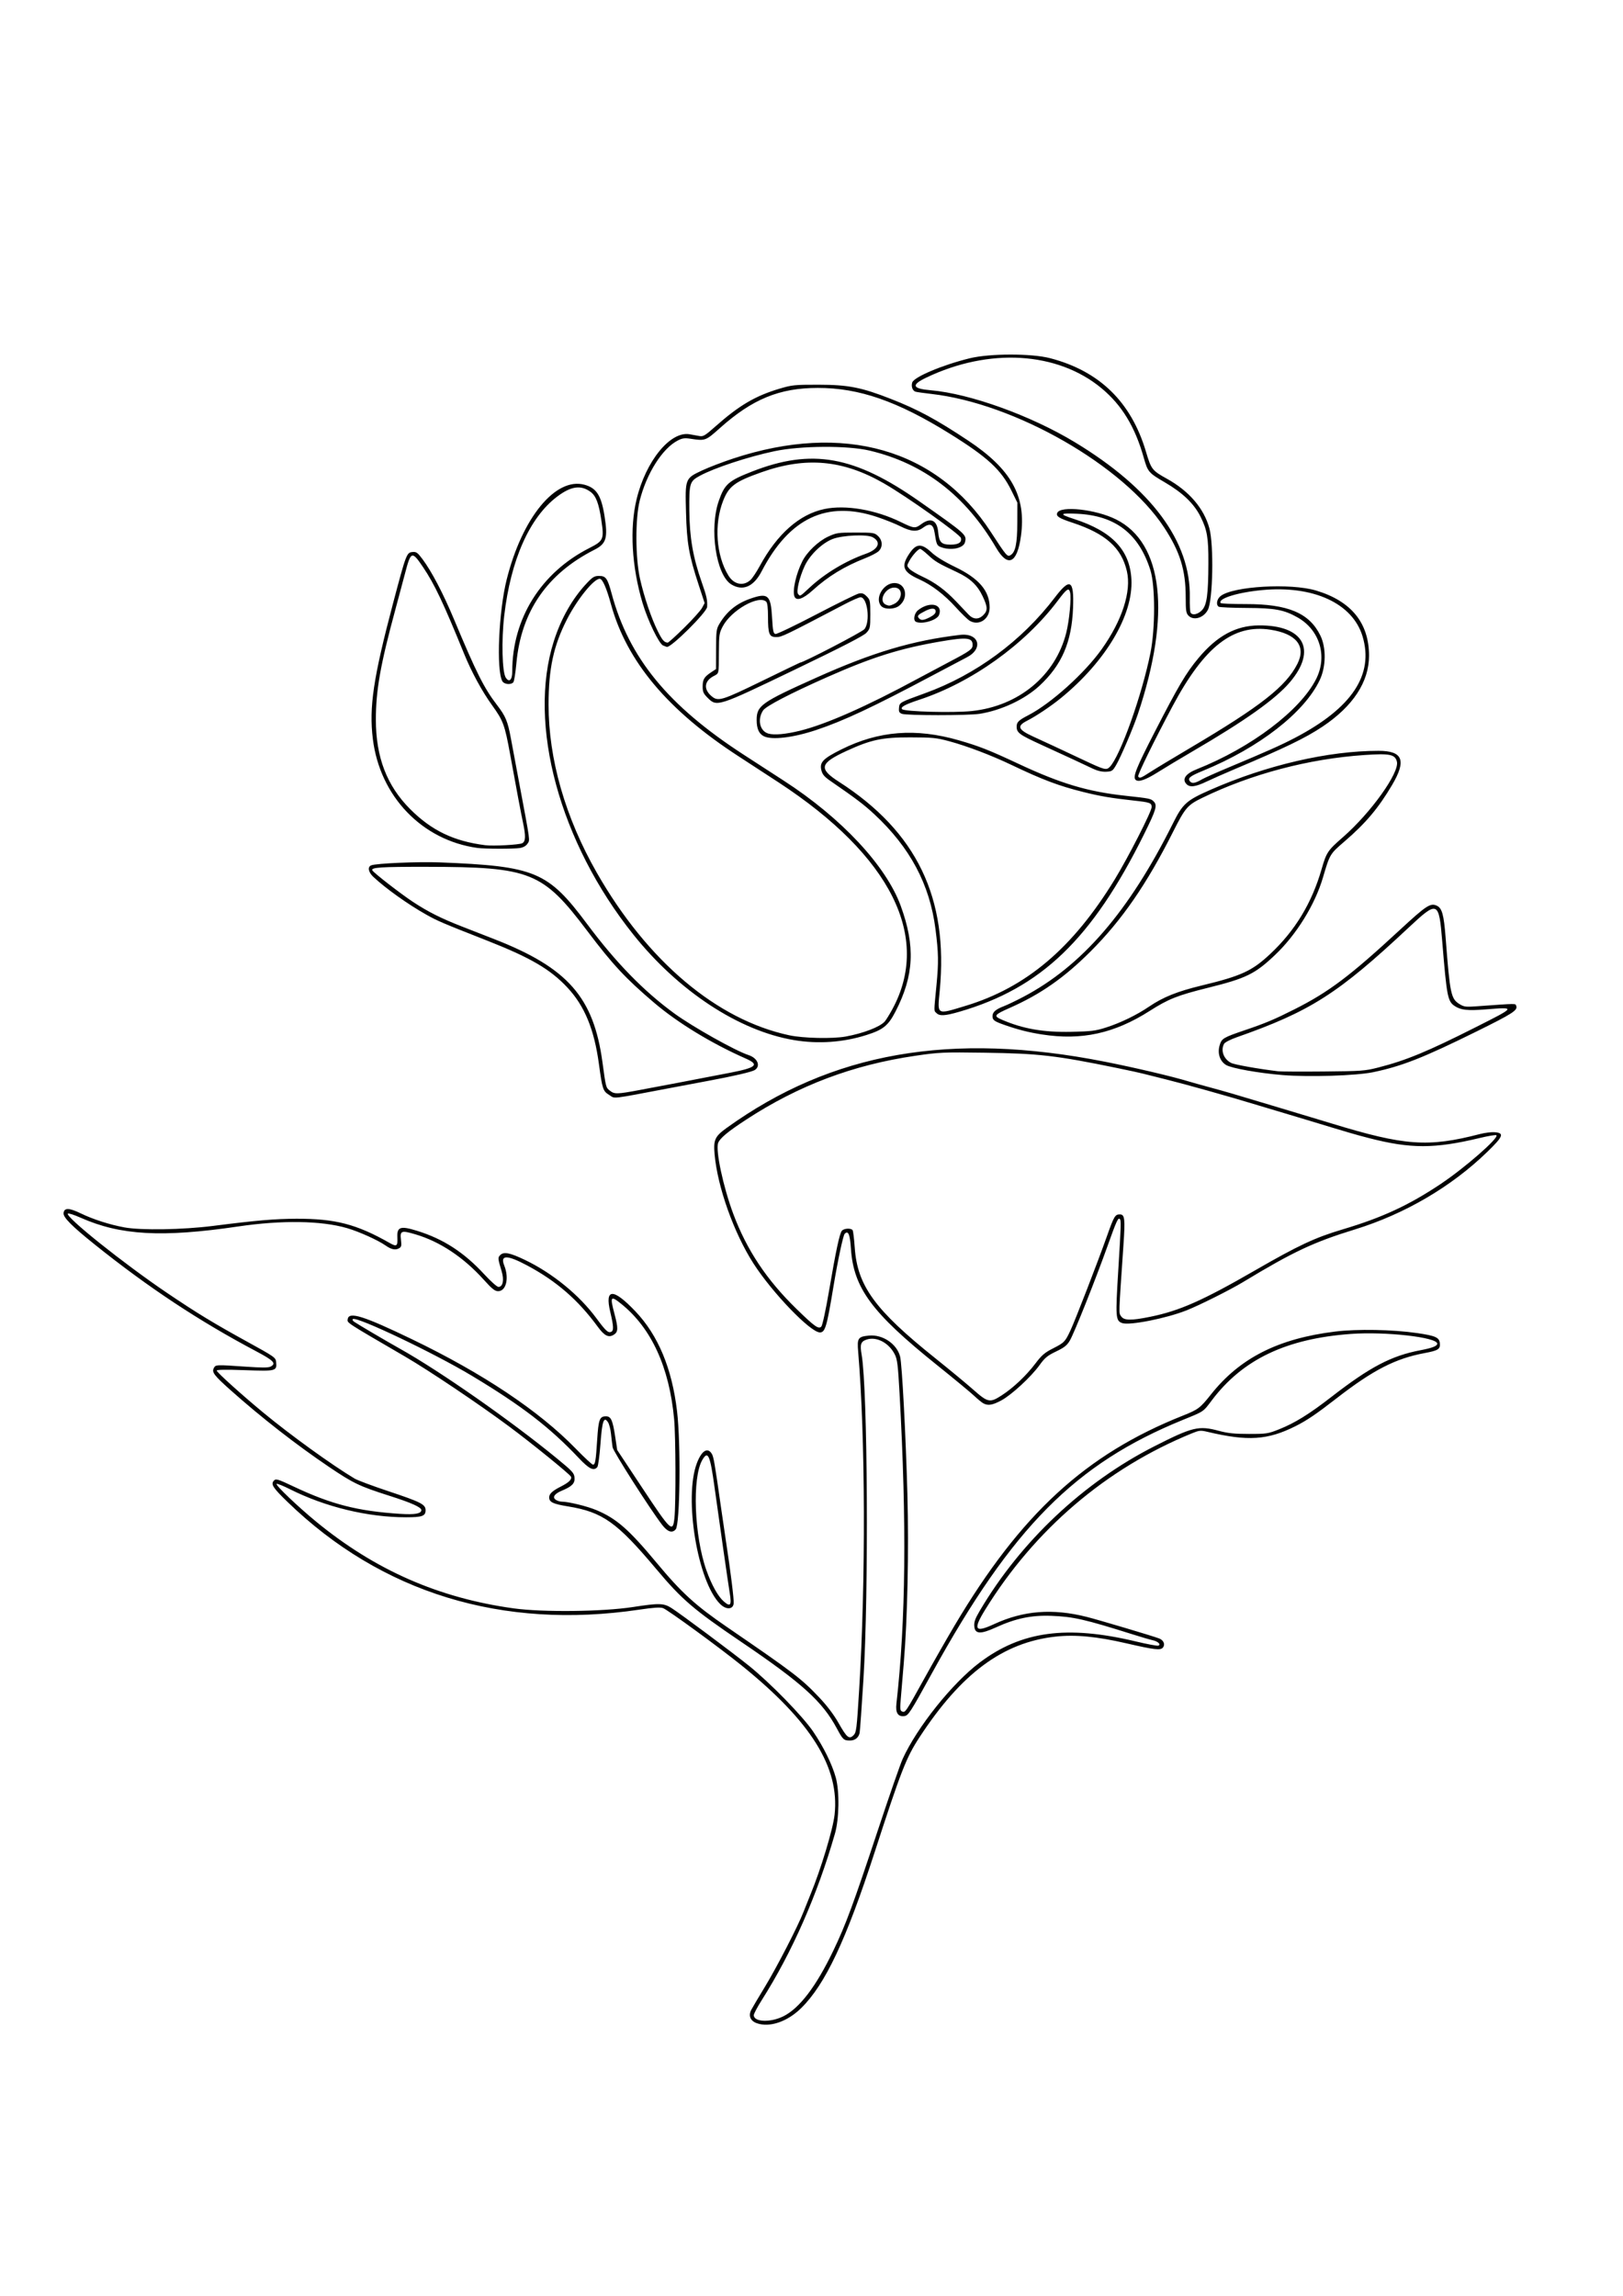 <svg
   width="100%"
   viewBox="0 0 210 297"
   version="1.1"
   id="svg-rose"
   xmlns="http://www.w3.org/2000/svg"
   xmlns:svg="http://www.w3.org/2000/svg">
  <defs
     id="rose-outline-defs" />
  <path
     d="m 97.906,261.728 c -0.818,-0.295 -1.092,-0.968 -0.699,-1.722 0.152,-0.292 0.956,-1.649 1.787,-3.015 1.521,-2.502 4.27,-7.836 4.955,-9.617 0.203,-0.528 0.609,-1.54 0.902,-2.249 1.361,-3.296 2.928,-8.472 3.136,-10.359 0.672,-6.104 -3.023,-12.04 -12.014,-19.3 -2.954,-2.385 -9.578,-7.218 -10.181,-7.429 -0.376,-0.131 -1.223,-0.077 -3.074,0.198 -17.733,2.628 -33.353,-2.156 -45.524,-13.945 -1.864,-1.805 -2.162,-2.258 -1.787,-2.71 0.272,-0.329 0.467,-0.273 2.643,0.754 4.838,2.282 8.244,3.153 13.72,3.507 1.911,0.123 2.746,-0.024 2.746,-0.485 0,-0.37 -1.279,-0.944 -4.137,-1.854 -3.885,-1.238 -4.665,-1.612 -7.813,-3.737 -4.231,-2.856 -8.758,-6.386 -12.734,-9.928 -2.138,-1.905 -2.451,-2.319 -2.165,-2.855 0.239,-0.447 0.255,-0.448 4.1,-0.182 2.093,0.145 2.966,0.143 3.246,-0.006 0.76,-0.407 0.413,-0.776 -1.852,-1.976 -7.413,-3.925 -13.955,-8.25 -20.924,-13.837 -2.958,-2.371 -4.077,-3.499 -4.013,-4.047 0.082,-0.71 0.711,-0.698 2.233,0.041 1.579,0.767 3.757,1.465 5.636,1.807 2.183,0.397 7.552,0.308 11.49,-0.192 5.619,-0.713 7.987,-0.917 10.755,-0.926 5.029,-0.017 7.815,0.706 12.075,3.133 0.928,0.529 1.056,0.433 1.002,-0.756 -0.061,-1.328 0.407,-1.479 2.542,-0.818 3.404,1.053 6.083,2.787 8.71,5.638 0.822,0.892 1.643,1.622 1.824,1.622 0.58,0 0.76,-0.875 0.416,-2.024 -0.506,-1.691 -0.512,-1.764 -0.171,-2.105 0.449,-0.449 1.257,-0.287 3.191,0.641 3.558,1.706 7.03,4.539 9.238,7.539 1.187,1.612 1.512,1.917 1.892,1.771 0.372,-0.143 0.351,-0.703 -0.096,-2.587 -0.73,-3.075 0.369,-3.101 3.25,-0.078 2.949,3.095 4.741,7.395 5.393,12.94 0.499,4.24 0.383,14.591 -0.17,15.258 -0.452,0.544 -1.064,0.341 -1.773,-0.587 -1.625,-2.128 -6.317,-9.483 -6.4,-10.031 -0.049,-0.326 -0.138,-1.087 -0.198,-1.692 -0.059,-0.605 -0.237,-1.298 -0.396,-1.539 -0.534,-0.816 -0.759,-0.17 -0.976,2.808 -0.11,1.509 -0.292,2.855 -0.403,2.989 -0.458,0.552 -1.051,0.264 -2.406,-1.17 -3.766,-3.986 -7.353,-6.744 -13.831,-10.639 -4.845,-2.913 -14.836,-7.677 -15.386,-7.336 -0.105,0.065 -0.038,0.215 0.159,0.353 0.448,0.314 4.18,2.51 5.936,3.492 5.194,2.906 14.367,9.318 20.315,14.2 2.007,1.647 2.211,1.871 2.262,2.478 0.061,0.732 -0.323,1.129 -1.619,1.669 -0.963,0.402 -1.278,0.846 -0.831,1.173 0.192,0.141 0.544,0.256 0.782,0.256 0.855,0 3.29,0.591 4.474,1.087 2.613,1.093 4.203,2.481 7.817,6.823 3.23,3.881 5.003,5.5 9.084,8.297 8.729,5.982 9.624,6.666 11.96,9.129 0.996,1.05 1.883,2.22 2.472,3.261 1.101,1.945 1.395,2.189 1.955,1.629 0.372,-0.373 0.419,-0.743 0.734,-5.884 0.863,-14.09 0.808,-32.711 -0.129,-43.753 -0.148,-1.746 -0.021,-1.934 1.403,-2.071 1.763,-0.169 3.602,1.068 4.025,2.709 0.247,0.957 0.733,10.147 0.942,17.792 0.198,7.25 0.01,16.157 -0.46,21.768 -0.148,1.771 -0.327,3.9 -0.397,4.733 -0.111,1.324 -0.088,1.528 0.184,1.633 0.408,0.157 0.44,0.109 2.898,-4.332 1.145,-2.069 2.884,-5.112 3.863,-6.762 8.583,-14.47 16.971,-22.184 29.566,-27.19 1.98,-0.787 2.224,-0.972 3.642,-2.757 3.734,-4.701 8.688,-7.206 16.044,-8.113 2.856,-0.352 7.471,-0.267 10.619,0.195 2.381,0.35 2.862,0.564 2.935,1.312 0.075,0.769 -0.196,0.943 -2.003,1.281 -3.755,0.704 -6.647,2.191 -11.339,5.83 -2.654,2.059 -3.873,2.886 -5.321,3.611 -3.629,1.818 -6.171,1.982 -11.41,0.739 -0.891,-0.211 -1.053,-0.195 -2.022,0.201 -11.067,4.526 -20.325,12.425 -26.737,22.814 -1.604,2.598 -1.343,3.018 1.155,1.864 3.807,-1.759 7.573,-2.052 11.998,-0.934 1.548,0.391 8.468,2.451 9.353,2.783 0.59,0.222 0.822,0.786 0.488,1.188 -0.309,0.373 -1.09,0.281 -4.724,-0.556 -3.865,-0.89 -6.624,-1.151 -9.175,-0.867 -6.798,0.756 -12.184,4.746 -17.602,13.038 -1.705,2.609 -2.376,4.33 -5.79,14.847 -3.7,11.398 -6.393,17.111 -9.513,20.178 -1.793,1.763 -4.094,2.541 -5.748,1.944 z m 3.448,-0.883 c 2.109,-1.054 4.244,-3.86 6.473,-8.503 1.61,-3.354 2.577,-5.969 5.796,-15.679 1.442,-4.351 2.869,-8.452 3.17,-9.114 1.865,-4.102 6.434,-9.817 9.98,-12.482 5.404,-4.062 11.281,-4.852 20.204,-2.716 1.46,0.349 2.765,0.593 2.9,0.541 0.381,-0.146 -0.051,-0.557 -0.741,-0.706 -0.322,-0.069 -1.495,-0.412 -2.607,-0.763 -6.159,-1.941 -7.654,-2.281 -10.479,-2.39 -2.581,-0.1 -4.636,0.329 -7.2,1.502 -1.977,0.904 -2.703,0.866 -2.786,-0.147 -0.046,-0.56 0.101,-0.975 0.72,-2.024 5.296,-8.975 13.398,-16.602 22.6,-21.274 4.921,-2.498 5.712,-2.688 8.319,-1.991 1.189,0.318 2.021,0.404 3.902,0.404 2.268,0 2.467,-0.031 3.9,-0.601 2.028,-0.808 3.899,-1.966 6.763,-4.188 5.004,-3.881 7.757,-5.325 11.516,-6.038 1.541,-0.293 2.18,-0.542 2.18,-0.85 0,-0.831 -6.682,-1.586 -11.169,-1.261 -8.365,0.605 -14.018,3.303 -17.997,8.588 -1.144,1.519 -0.971,1.402 -3.753,2.535 -13.91,5.665 -22.072,13.901 -32.445,32.74 -2.852,5.18 -3.067,5.512 -3.602,5.575 -0.82,0.095 -1.142,-0.419 -1.009,-1.609 1.214,-10.786 1.34,-23.256 0.407,-40.113 -0.207,-3.737 -0.292,-4.426 -0.626,-5.082 -0.758,-1.486 -2.355,-2.326 -3.624,-1.908 -0.774,0.255 -0.894,0.615 -0.657,1.968 0.779,4.455 0.924,30.816 0.231,41.997 -0.223,3.592 -0.445,6.711 -0.494,6.932 -0.136,0.613 -0.604,0.979 -1.25,0.976 -0.806,-0.004 -0.908,-0.098 -1.693,-1.561 -1.882,-3.504 -4.47,-5.845 -12.404,-11.219 -6.136,-4.156 -7.638,-5.444 -10.948,-9.384 -5.107,-6.079 -6.954,-7.392 -11.427,-8.122 -1.959,-0.319 -2.444,-0.551 -2.444,-1.168 0,-0.456 0.412,-0.843 1.471,-1.38 1.08,-0.548 1.487,-0.938 1.351,-1.295 -0.112,-0.291 -5.08,-4.325 -7.969,-6.471 -3.937,-2.924 -10.393,-7.26 -13.513,-9.077 -7.745,-4.51 -7.481,-4.338 -7.411,-4.829 0.146,-1.025 2.017,-0.44 8.33,2.601 9.171,4.419 16.425,9.262 21.157,14.126 1.12,1.151 2.132,2.093 2.249,2.093 0.292,0 0.369,-0.457 0.548,-3.252 0.167,-2.615 0.314,-3.003 1.135,-3.003 0.651,0 0.871,0.491 1.197,2.666 l 0.254,1.691 3.277,4.95 c 3.686,5.569 3.922,5.789 4.13,3.846 0.196,-1.837 0.17,-10.527 -0.039,-12.785 -0.622,-6.73 -2.944,-11.786 -6.852,-14.922 -1.38,-1.108 -1.47,-0.97 -0.861,1.322 0.486,1.83 0.474,2.304 -0.068,2.659 -0.678,0.445 -1.227,0.182 -2.094,-1.004 -2.54,-3.472 -5.347,-5.912 -9.125,-7.931 -2.62,-1.4 -3.541,-1.4 -2.981,5.6e-4 0.652,1.631 0.248,3.32 -0.793,3.32 -0.419,0 -0.783,-0.291 -1.856,-1.481 -2.625,-2.913 -5.679,-4.941 -8.852,-5.876 -1.822,-0.537 -2.003,-0.468 -1.864,0.707 0.095,0.803 0.061,0.934 -0.29,1.123 -0.447,0.24 -0.984,0.12 -1.688,-0.375 -0.992,-0.698 -3.449,-1.807 -5.007,-2.259 -3.337,-0.968 -8.421,-1.043 -14.096,-0.208 -9.839,1.448 -15.211,1.149 -20.362,-1.135 -0.835,-0.37 -1.579,-0.61 -1.655,-0.534 -0.384,0.391 7.234,6.481 12.858,10.278 3.822,2.581 5.999,3.906 10.343,6.295 3.552,1.953 3.69,2.051 3.746,2.633 0.113,1.167 0.004,1.196 -4.053,1.048 -2.503,-0.091 -3.635,-0.071 -3.635,0.062 0,0.205 3.203,3.093 5.975,5.388 3.534,2.926 8.88,6.79 11.874,8.581 0.362,0.217 2.307,0.943 4.32,1.614 4.275,1.424 4.856,1.72 4.856,2.476 0,0.755 -0.434,0.911 -2.523,0.911 -4.943,0 -10.42,-1.322 -15.008,-3.622 -0.895,-0.449 -1.681,-0.762 -1.747,-0.695 -0.16,0.163 2.76,2.948 5.131,4.893 7.64,6.269 15.846,9.87 25.545,11.208 3.78,0.522 11.5,0.435 15.443,-0.174 3.385,-0.523 3.971,-0.507 4.976,0.131 1.161,0.737 7.817,5.695 10.007,7.455 2.755,2.214 6.968,6.531 8.337,8.543 1.33,1.956 2.452,4.242 2.919,5.946 0.492,1.797 0.437,5.331 -0.113,7.244 -2.278,7.929 -5.529,15.319 -9.478,21.547 -0.562,0.886 -1.022,1.757 -1.022,1.934 0,0.897 2.155,0.981 3.819,0.149 z M 93.195,207.522 c -2.932,-2.869 -4.735,-13.739 -3.025,-18.242 0.609,-1.603 1.373,-2.092 1.918,-1.227 0.249,0.396 0.373,1.113 1.228,7.128 0.209,1.467 0.494,3.412 0.634,4.323 0.584,3.792 1.036,7.448 0.98,7.938 -0.09,0.785 -0.971,0.826 -1.734,0.079 z m 1.228,-1.424 c -0.197,-1.183 -1.379,-9.402 -1.966,-13.676 -0.578,-4.205 -0.849,-4.815 -1.582,-3.56 -1.337,2.29 -1.055,9.841 0.533,14.296 0.669,1.878 1.491,3.355 2.226,4.001 0.874,0.767 1.054,0.525 0.789,-1.061 z M 127.225,181.539 c -0.202,-0.111 -0.74,-0.553 -1.195,-0.983 -0.455,-0.429 -2.606,-2.208 -4.78,-3.952 -8.466,-6.791 -10.814,-9.97 -11.15,-15.097 -0.12,-1.831 -0.345,-2.36 -0.806,-1.898 -0.202,0.202 -0.907,3.518 -1.461,6.874 -0.856,5.182 -1.065,5.887 -1.747,5.887 -1.218,0 -6.157,-5.125 -8.597,-8.922 -2.531,-3.938 -4.653,-9.895 -5.026,-14.113 -0.167,-1.882 0.032,-2.32 1.556,-3.417 13.606,-9.802 29.02,-12.503 48.921,-8.572 3.928,0.776 8.644,1.885 10.851,2.552 0.455,0.138 1.655,0.473 2.666,0.746 2.081,0.561 3.353,0.932 8.181,2.388 1.871,0.564 4.104,1.236 4.964,1.493 0.859,0.257 2.059,0.619 2.666,0.805 9.508,2.906 12.501,3.119 19.248,1.37 0.607,-0.157 1.446,-0.261 1.865,-0.23 1.301,0.095 1.141,0.525 -0.95,2.552 -4.654,4.513 -10.68,8.04 -17.13,10.027 -5.367,1.654 -7.969,2.878 -14.469,6.811 -1.675,1.014 -5.637,2.996 -7.306,3.655 -2.637,1.042 -7.378,1.98 -8.323,1.647 -0.855,-0.301 -0.885,-0.713 -0.51,-6.837 0.366,-5.969 0.38,-6.443 0.198,-6.624 -0.218,-0.218 -0.432,0.251 -1.573,3.449 -1.546,4.333 -4.323,11.304 -4.888,12.267 -0.368,0.629 -0.715,0.905 -1.786,1.419 -1.122,0.539 -1.455,0.815 -2.138,1.764 -1.099,1.527 -3.64,3.87 -4.961,4.575 -1.14,0.608 -1.712,0.698 -2.319,0.365 z m 2.407,-1.041 c 1.481,-0.958 3.168,-2.555 4.339,-4.106 0.809,-1.072 1.195,-1.404 2.26,-1.945 1.482,-0.753 1.589,-0.865 2.288,-2.365 0.631,-1.356 3.528,-8.836 4.69,-12.112 0.942,-2.653 1.067,-2.867 1.685,-2.867 0.64,0 0.702,0.544 0.465,4.021 -0.63,9.217 -0.613,8.681 -0.304,9.152 0.37,0.564 1.276,0.581 3.779,0.071 3.792,-0.773 6.765,-2.088 13.507,-5.974 5.684,-3.276 7.788,-4.261 11.398,-5.336 5.102,-1.519 8.545,-3.114 12.665,-5.867 3.137,-2.096 7.563,-5.964 7.219,-6.308 -0.073,-0.073 -1.061,0.09 -2.195,0.363 -5.805,1.394 -8.905,1.396 -14.288,0.008 -1.796,-0.463 -2.349,-0.625 -7.997,-2.338 -1.82,-0.552 -3.599,-1.085 -3.953,-1.185 -0.354,-0.099 -1.595,-0.471 -2.758,-0.826 -3.376,-1.031 -9.089,-2.633 -11.582,-3.249 -1.264,-0.312 -2.588,-0.645 -2.942,-0.739 -0.354,-0.095 -1.843,-0.419 -3.309,-0.72 -7.944,-1.632 -10.2,-1.894 -17.19,-1.992 -5.41,-0.076 -5.866,-0.056 -8.988,0.4 -8.057,1.176 -15.083,3.827 -21.857,8.248 -2.37,1.547 -3.409,2.409 -3.642,3.021 -0.358,0.942 0.652,5.685 1.952,9.168 1.753,4.695 4.316,8.548 8.201,12.327 2.345,2.281 2.836,2.63 3.192,2.27 0.149,-0.151 0.568,-2.088 1.011,-4.673 0.897,-5.243 1.351,-7.361 1.657,-7.73 0.265,-0.319 1.205,-0.363 1.389,-0.065 0.07,0.113 0.192,1.128 0.27,2.253 0.343,4.937 2.615,8.06 10.379,14.271 1.82,1.456 4.044,3.295 4.942,4.088 1.923,1.696 2.162,1.744 3.716,0.738 z M 78.824,141.65 c -0.804,-0.491 -0.889,-0.744 -1.329,-3.999 -0.607,-4.487 -1.856,-7.519 -4.08,-9.897 -2.209,-2.363 -4.763,-3.857 -10.352,-6.057 -5.923,-2.331 -6.44,-2.551 -7.905,-3.374 -2.381,-1.336 -5.236,-3.372 -6.848,-4.882 -0.654,-0.613 -0.78,-1.295 -0.276,-1.497 0.64,-0.257 6.086,-0.49 8.871,-0.38 12.364,0.488 13.987,1.168 19.076,7.99 3.713,4.977 7.313,8.669 11.259,11.544 2.389,1.741 7.911,4.84 9.605,5.39 1.172,0.38 1.612,1.416 0.822,1.934 -0.367,0.24 -2.722,0.788 -6.015,1.399 -0.556,0.103 -2.748,0.516 -4.872,0.918 -8.043,1.521 -7.128,1.416 -7.955,0.912 z m 4.002,-0.651 c 3.286,-0.612 5.797,-1.092 11.582,-2.21 3.475,-0.672 3.899,-1.049 2.082,-1.85 -4.409,-1.945 -8.773,-4.601 -11.826,-7.196 -3.708,-3.152 -5.391,-4.957 -8.662,-9.291 -5.797,-7.68 -7.331,-8.295 -20.753,-8.316 -6.016,-0.009 -7.309,0.077 -7.066,0.47 0.217,0.351 3.672,3.028 5.244,4.064 1.965,1.294 3.655,2.143 6.372,3.201 1.188,0.463 3.07,1.198 4.183,1.632 9.492,3.712 12.829,7.514 13.97,15.917 0.445,3.277 0.443,3.27 0.953,3.671 0.607,0.478 0.908,0.471 3.921,-0.091 z m 83.098,-1.925 c -3.081,-0.252 -6.608,-0.883 -7.292,-1.306 -0.805,-0.498 -1.131,-1.515 -0.819,-2.556 0.26,-0.869 0.47,-0.994 3.239,-1.934 2.696,-0.914 3.817,-1.385 6.416,-2.696 4.482,-2.259 7.178,-4.289 13.667,-10.29 3.402,-3.146 3.945,-3.503 4.759,-3.132 0.693,0.316 0.924,1.148 1.156,4.162 0.561,7.297 0.685,7.887 1.799,8.577 0.579,0.358 0.804,0.386 2.28,0.279 5.275,-0.38 4.929,-0.377 5.056,-0.046 0.215,0.56 -0.473,1.002 -5.149,3.311 -6.884,3.399 -9.628,4.48 -13.362,5.261 -2.19,0.458 -8.31,0.65 -11.749,0.37 z m 12.41,-0.974 c 3.597,-0.917 6.384,-2.07 12.593,-5.206 5.265,-2.659 5.245,-2.623 1.298,-2.312 -2.322,0.183 -3.198,0.09 -3.984,-0.425 -0.928,-0.609 -1.042,-1.192 -1.629,-8.357 -0.432,-5.274 -0.574,-5.333 -4.363,-1.787 -9.143,8.558 -12.703,10.827 -22.259,14.185 -0.805,0.283 -1.508,0.649 -1.609,0.838 -0.464,0.867 -0.056,1.969 0.916,2.471 0.435,0.225 3.497,0.77 6.075,1.08 0.354,0.043 3.001,0.056 5.883,0.03 4.927,-0.045 5.349,-0.075 7.078,-0.517 z m -75.598,-3.547 C 95.609,133.355 87.823,128.244 81.957,120.911 72.396,108.96 68.249,93.688 71.653,82.968 c 0.932,-2.936 2.412,-5.545 4.25,-7.496 0.79,-0.839 1.003,-0.966 1.614,-0.966 0.874,0 1.087,0.299 1.621,2.278 2.25,8.338 7.287,14.489 17.06,20.831 1.54,1 3.887,2.52 5.216,3.378 7.46,4.821 13.235,11.003 15.134,16.203 1.904,5.213 1.716,9.016 -0.674,13.653 -0.95,1.844 -1.598,2.365 -3.8,3.059 -3.002,0.946 -6.221,1.168 -9.338,0.645 z m 6.668,-0.457 c 2.28,-0.411 4.445,-1.241 5.071,-1.945 0.167,-0.188 0.602,-0.888 0.967,-1.555 5.102,-9.339 -0.165,-19.869 -14.692,-29.374 -1.658,-1.085 -3.991,-2.606 -5.184,-3.379 -9.151,-5.933 -14.485,-12.289 -16.513,-19.677 -0.584,-2.127 -1.099,-3.291 -1.457,-3.291 -0.769,0 -2.918,2.666 -4.245,5.267 -1.732,3.395 -2.369,6.353 -2.373,11.013 -0.005,7.055 2.171,14.626 6.258,21.771 6.536,11.426 15.518,19.005 24.894,21.007 1.801,0.385 5.575,0.469 7.274,0.163 z m 25.421,-0.271 c -1.72,-0.268 -3.106,-0.62 -4.842,-1.229 -1.354,-0.475 -1.563,-0.628 -1.563,-1.149 0,-0.513 0.414,-0.872 1.471,-1.279 0.455,-0.175 1.572,-0.71 2.482,-1.188 7.62,-4.006 13.691,-11.037 19.395,-22.465 1.277,-2.557 1.739,-2.969 4.878,-4.349 7.256,-3.188 15.22,-5.033 21.729,-5.033 3.141,0 3.628,1.233 1.746,4.42 -1.758,2.978 -3.4,4.928 -6.126,7.277 -1.933,1.666 -1.92,1.644 -2.825,4.713 -1.034,3.506 -3.439,7.388 -6.198,10.003 -2.597,2.462 -3.729,3.015 -8.688,4.245 -3.92,0.972 -5.097,1.44 -7.522,2.986 -4.578,2.92 -8.812,3.846 -13.937,3.047 z m 8.302,-0.906 c 1.864,-0.597 3.944,-1.605 5.518,-2.675 1.849,-1.256 3.656,-1.983 6.844,-2.754 5.129,-1.24 6.5,-1.869 8.844,-4.06 3.226,-3.014 5.388,-6.573 6.658,-10.958 0.644,-2.224 0.783,-2.433 2.79,-4.187 3.606,-3.152 7.316,-8.348 6.964,-9.752 -0.237,-0.947 -0.905,-1.082 -4.222,-0.858 -7.191,0.487 -14.614,2.449 -20.963,5.539 -1.911,0.93 -2.207,1.275 -3.783,4.405 -3.401,6.757 -6.611,11.41 -10.663,15.458 -3.42,3.416 -6.476,5.55 -10.484,7.32 -2.014,0.889 -2.109,1.034 -1.002,1.516 2.709,1.18 5.391,1.648 8.995,1.57 2.591,-0.056 3.128,-0.123 4.504,-0.564 z m -21.956,-1.859 c -0.349,-0.349 -0.349,-9e-4 0,-3.617 0.285,-2.947 0.264,-4.151 -0.126,-7.223 -0.736,-5.798 -3.276,-10.572 -7.924,-14.892 -1.337,-1.243 -2.388,-2.039 -5.66,-4.291 -0.796,-0.548 -1.048,-0.842 -1.182,-1.383 -0.258,-1.036 0.199,-1.514 2.586,-2.704 4.834,-2.411 9.629,-2.784 15.196,-1.18 2.646,0.762 3.932,1.269 7.76,3.061 5.415,2.535 8.936,3.586 13.766,4.109 3.16,0.342 3.323,0.375 3.686,0.738 0.497,0.497 0.332,1.058 -1.252,4.255 -6.711,13.54 -13.316,19.887 -23.888,22.952 -1.854,0.538 -2.559,0.579 -2.962,0.175 z m 3.756,-0.933 c 7.87,-2.386 13.867,-7.465 19.301,-16.346 1.742,-2.847 4.783,-8.802 4.783,-9.366 0,-0.546 -0.188,-0.616 -2.267,-0.844 -2.964,-0.325 -4.392,-0.567 -6.598,-1.119 -3.173,-0.794 -5.238,-1.572 -9.244,-3.485 -2.632,-1.257 -5.79,-2.458 -8.089,-3.077 -1.66,-0.447 -2.151,-0.495 -5.056,-0.5 -3.621,-0.006 -5.078,0.305 -8.219,1.752 -3.477,1.602 -3.648,2.288 -0.991,3.994 10.063,6.465 14.195,15.028 13.043,27.031 -0.307,3.203 -0.464,3.111 3.337,1.959 z M 61.776,109.694 c -7.164,-0.991 -12.616,-6.667 -13.532,-14.087 -0.508,-4.115 0.06,-7.92 2.625,-17.606 1.676,-6.326 1.747,-6.515 2.487,-6.587 0.511,-0.05 0.665,0.058 1.31,0.92 1.178,1.573 2.675,4.429 4.077,7.783 2.895,6.922 3.88,8.887 5.55,11.066 1.147,1.498 1.397,2.1 1.819,4.386 0.187,1.012 0.674,3.619 1.082,5.795 1.453,7.738 1.39,7.274 1.06,7.777 -0.191,0.292 -0.538,0.489 -0.996,0.564 -0.749,0.124 -4.562,0.116 -5.482,-0.011 z m 5.801,-0.61 c 0.439,-0.235 0.462,-0.928 0.09,-2.685 -0.274,-1.29 -0.823,-4.207 -1.66,-8.807 -0.694,-3.814 -0.893,-4.358 -2.324,-6.339 -1.304,-1.804 -2.673,-4.32 -3.631,-6.673 -2.695,-6.615 -3.832,-9.016 -5.307,-11.202 -1.45,-2.15 -1.58,-2.105 -2.338,0.801 -0.245,0.938 -0.815,3.072 -1.268,4.741 -1.925,7.095 -2.508,10.394 -2.506,14.188 0.003,4.85 1.422,8.545 4.443,11.568 2.767,2.769 5.644,4.151 9.712,4.665 1.039,0.131 4.401,-0.05 4.79,-0.258 z m 85.951,-7.642 c -0.627,-0.628 -0.134,-1.35 1.313,-1.925 7.057,-2.805 13.403,-7.602 15.458,-11.684 1.481,-2.943 0.461,-6.33 -2.395,-7.953 -1.747,-0.993 -2.949,-1.219 -6.577,-1.234 -1.871,-0.008 -3.505,-0.078 -3.631,-0.156 -0.388,-0.24 -0.259,-0.99 0.237,-1.381 1.616,-1.272 9.046,-1.702 12.348,-0.715 4.553,1.361 6.857,4.194 6.857,8.434 0,3.385 -2.075,6.544 -6.028,9.179 -2.217,1.477 -4.756,2.705 -11.437,5.53 -1.264,0.534 -2.875,1.247 -3.58,1.584 -1.409,0.673 -2.126,0.764 -2.566,0.323 z m 2.009,-0.629 c 0.303,-0.178 1.875,-0.878 3.493,-1.555 4.962,-2.077 6.732,-2.867 8.549,-3.819 7.358,-3.855 10.216,-8.153 8.722,-13.118 -1.286,-4.275 -6.373,-6.613 -13.015,-5.982 -3.167,0.301 -5.71,1.095 -5.354,1.671 0.049,0.079 1.515,0.141 3.259,0.138 5.462,-0.009 8.22,1.151 9.647,4.058 0.776,1.582 0.745,4.028 -0.073,5.76 -1.992,4.217 -7.819,8.748 -15.098,11.74 -1.728,0.71 -2.038,0.965 -1.689,1.385 0.258,0.311 0.686,0.235 1.559,-0.278 z m -8.61,0.059 c -0.371,-0.371 0.105,-1.561 2.421,-6.063 3.152,-6.125 4.11,-7.746 5.721,-9.676 2.402,-2.879 4.841,-4.202 7.797,-4.227 5.827,-0.051 7.592,3.151 4.044,7.337 -1.863,2.198 -5.767,4.971 -12.66,8.991 -1.517,0.885 -3.527,2.093 -4.468,2.685 -1.577,0.993 -2.506,1.303 -2.855,0.954 z m 1.894,-0.992 c 0.635,-0.41 2.985,-1.829 5.222,-3.152 9.108,-5.387 12.349,-7.93 13.826,-10.846 1.156,-2.282 -0.114,-3.897 -3.475,-4.418 -4.819,-0.747 -8.557,2.167 -12.667,9.873 -2.418,4.533 -4.57,8.933 -4.458,9.114 0.172,0.278 0.327,0.221 1.552,-0.57 z m -7.44,-0.451 c -1.309,-0.628 -3.25,-1.528 -6.527,-3.026 -2.981,-1.363 -3.309,-1.602 -3.309,-2.412 0,-0.568 0.257,-0.819 1.498,-1.459 2.937,-1.516 7.294,-5.435 9.513,-8.557 2.647,-3.724 3.856,-7.474 3.251,-10.085 -0.702,-3.03 -2.747,-4.855 -7.019,-6.265 -1.764,-0.582 -2.16,-0.832 -1.995,-1.261 0.377,-0.983 4.996,-0.479 7.616,0.831 6.1,3.049 7.137,12.271 2.83,25.153 -0.604,1.807 -2.21,5.574 -2.823,6.622 -0.45,0.77 -0.541,0.83 -1.3,0.864 -0.543,0.024 -1.123,-0.112 -1.735,-0.405 z m 2.2,-0.203 c 1.34,-1.341 4.183,-9.303 5.28,-14.788 0.626,-3.132 0.621,-8.659 -0.01,-10.67 -1.486,-4.734 -4.534,-7.079 -9.492,-7.306 -2.286,-0.105 -2.364,0.041 -0.368,0.686 4.904,1.584 7.208,4.017 7.403,7.816 0.237,4.608 -3.331,10.611 -9.112,15.333 -1.286,1.05 -3.221,2.348 -4.381,2.937 -1.376,0.699 -1.196,1.152 0.823,2.072 1.647,0.751 3.491,1.611 6.463,3.012 2.713,1.28 2.957,1.345 3.395,0.907 z M 98.825,95.24 c -0.627,-0.318 -0.917,-0.973 -0.92,-2.082 -0.005,-1.874 0.58,-2.29 7.719,-5.491 7.317,-3.281 12.412,-4.797 18.592,-5.533 2.462,-0.293 3.081,1.784 0.866,2.909 -0.338,0.172 -2.351,1.235 -4.475,2.363 -7.689,4.085 -11.471,5.858 -15.012,7.036 -2.99,0.996 -5.74,1.319 -6.771,0.797 z m 4.684,-0.708 c 3.352,-0.823 8.625,-3.152 15.259,-6.742 0.91,-0.492 2.73,-1.461 4.045,-2.152 2.729,-1.436 3.033,-1.657 3.033,-2.203 0,-0.951 -0.732,-1.034 -4.084,-0.461 -5.303,0.905 -8.882,2.029 -14.76,4.633 -4.757,2.108 -7.904,3.744 -8.269,4.302 -0.769,1.174 -0.424,2.675 0.687,2.993 0.766,0.219 2.235,0.086 4.088,-0.369 z m 13.179,-2.193 c -0.342,-0.137 -0.414,-0.287 -0.368,-0.764 0.068,-0.7 0.076,-0.705 3.367,-1.896 6.589,-2.386 12.518,-6.757 16.798,-12.382 1.976,-2.597 2.496,-2.299 2.356,1.348 -0.169,4.418 -1.451,7.39 -4.347,10.073 -1.895,1.755 -4.942,3.184 -7.729,3.624 -1.477,0.233 -9.495,0.231 -10.077,-0.003 z m 9.066,-0.356 c 6.065,-0.642 10.813,-4.582 12.21,-10.131 0.396,-1.574 0.673,-4.509 0.493,-5.227 -0.163,-0.648 -0.421,-0.471 -1.603,1.099 -4.254,5.65 -11.138,10.571 -17.902,12.798 -1.848,0.608 -2.489,0.961 -2.227,1.225 0.321,0.323 6.646,0.489 9.029,0.237 z M 91.541,90.252 c -0.522,-0.522 -0.625,-0.759 -0.625,-1.436 0,-0.919 0.191,-1.24 1.094,-1.841 l 0.634,-0.422 0.009,-2.574 c 0.009,-2.384 0.042,-2.628 0.452,-3.31 0.963,-1.601 2.23,-2.62 4.025,-3.238 2.242,-0.772 2.597,-0.458 2.766,2.442 0.104,1.788 0.166,2.089 0.446,2.142 0.179,0.034 2.56,-1.106 5.292,-2.533 2.731,-1.427 5.206,-2.643 5.499,-2.702 0.415,-0.083 0.639,-0.002 1.005,0.365 0.444,0.444 0.472,0.582 0.472,2.317 0,1.755 -0.025,1.872 -0.506,2.401 -0.356,0.392 -3.099,1.803 -9.3,4.786 -10.005,4.812 -10.044,4.824 -11.263,3.605 z m 7.16,-2.207 c 2.613,-1.275 4.774,-2.318 4.802,-2.318 0.422,0 8.062,-3.971 8.354,-4.342 0.774,-0.985 0.383,-4.12 -0.514,-4.12 -0.186,0 -1.074,0.385 -1.972,0.855 -7.922,4.15 -8.223,4.295 -8.927,4.295 -0.92,0 -1.071,-0.372 -1.071,-2.643 0,-1.076 -0.081,-1.78 -0.221,-1.92 -0.944,-0.944 -4.523,1.071 -5.631,3.171 -0.457,0.867 -0.492,1.098 -0.503,3.323 -0.015,2.968 0.04,2.729 -0.717,3.137 -1.185,0.638 -1.281,1.696 -0.235,2.577 0.857,0.722 1.296,0.588 6.635,-2.016 z m -33.711,0.066 c -0.79,-1.477 -0.465,-9.002 0.567,-13.128 2.001,-8 6.32,-13.274 10.054,-12.278 1.567,0.418 2.188,1.387 2.612,4.074 0.447,2.832 0.228,3.559 -1.306,4.337 -6.139,3.113 -9.491,7.991 -10.104,14.703 -0.111,1.214 -0.286,2.311 -0.389,2.437 -0.304,0.372 -1.206,0.281 -1.434,-0.145 z m 1.291,-1.262 c 0,-6.828 3.713,-12.767 9.97,-15.947 1.846,-0.938 1.928,-1.129 1.555,-3.615 -0.331,-2.201 -0.695,-3.148 -1.413,-3.67 -1.249,-0.908 -2.521,-0.721 -4.313,0.635 -3.566,2.696 -5.996,8.17 -6.839,15.404 -0.371,3.185 -0.268,7.292 0.2,8.008 0.448,0.684 0.84,0.304 0.84,-0.815 z m 19.521,-3.34 c -0.525,-0.211 -1.981,-3.221 -2.664,-5.508 -1.399,-4.688 -1.683,-9.653 -0.767,-13.429 1.196,-4.933 4.36,-8.814 6.843,-8.394 0.38,0.064 0.948,0.166 1.263,0.226 0.513,0.097 0.73,-0.031 2.114,-1.258 3.049,-2.701 5.139,-3.93 8.26,-4.86 1.628,-0.485 1.949,-0.518 5.048,-0.515 3.848,0.004 5.539,0.335 9.37,1.833 3.493,1.367 5.856,2.641 9.996,5.389 5.604,3.721 7.544,7.226 6.835,12.355 -0.49,3.547 -1.688,4.113 -3.209,1.517 -3.971,-6.773 -9.361,-10.912 -16.373,-12.573 -2.86,-0.677 -8.931,-0.639 -12.318,0.078 -3.414,0.723 -7.772,2.16 -9.65,3.182 -1.315,0.716 -1.385,0.947 -1.358,4.475 0.027,3.495 0.475,6.088 1.609,9.305 0.637,1.806 0.751,2.332 0.694,3.188 -0.047,0.697 -4.672,5.285 -5.213,5.171 -0.03,-0.006 -0.247,-0.089 -0.481,-0.183 z m 2.73,-2.304 c 1.086,-1.07 2.124,-2.225 2.307,-2.566 l 0.334,-0.62 -0.772,-2.355 c -1.262,-3.848 -1.531,-5.384 -1.638,-9.36 -0.12,-4.419 -0.124,-4.409 2.086,-5.445 0.857,-0.402 2.674,-1.098 4.038,-1.547 14.248,-4.691 26.315,-1.252 33.305,9.493 2.041,3.136 2.148,3.262 2.56,3.014 0.64,-0.387 0.87,-1.488 0.878,-4.213 l 0.008,-2.575 -0.768,-1.564 c -1.321,-2.69 -3.082,-4.316 -7.954,-7.345 -6.792,-4.222 -11.758,-5.946 -17.109,-5.939 -4.959,0.006 -8.448,1.438 -12.656,5.194 -1.858,1.659 -1.891,1.671 -3.809,1.381 -0.762,-0.115 -1.062,-0.073 -1.655,0.234 -1.985,1.026 -4.023,4.248 -4.911,7.763 -0.59,2.336 -0.572,7.394 0.036,10.118 0.522,2.34 1.476,5.146 2.319,6.821 0.572,1.137 0.804,1.403 1.261,1.443 0.091,0.008 1.054,-0.861 2.139,-1.932 z m 30.006,-0.751 c -0.421,-0.17 -0.263,-1.113 0.255,-1.521 1.51,-1.188 3.251,-0.788 2.71,0.623 -0.256,0.666 -2.131,1.234 -2.965,0.897 z m 1.8,-0.618 c 0.478,-0.244 0.728,-0.497 0.728,-0.736 0,-0.454 -0.526,-0.48 -1.342,-0.065 -0.942,0.479 -1.083,0.633 -0.844,0.921 0.284,0.343 0.602,0.317 1.458,-0.12 z m 5.14,0.477 c -0.253,-0.146 -1.064,-0.933 -1.803,-1.748 -1.5,-1.654 -3.128,-2.898 -4.746,-3.625 -2.111,-0.949 -2.382,-1.667 -1.259,-3.335 0.886,-1.317 1.569,-1.347 2.871,-0.129 0.572,0.535 1.658,1.203 3.03,1.863 3.098,1.491 4.475,3.103 4.479,5.248 0.003,1.5 -1.37,2.421 -2.572,1.725 z m 1.755,-0.741 c 0.584,-0.584 0.569,-1.047 -0.078,-2.415 -0.691,-1.462 -1.621,-2.339 -3.324,-3.137 -2.444,-1.144 -2.841,-1.379 -3.723,-2.202 -0.476,-0.444 -0.948,-0.808 -1.05,-0.808 -0.257,0 -1.03,0.864 -1.419,1.585 -0.314,0.583 -0.313,0.618 0.028,0.994 0.194,0.215 0.945,0.664 1.669,0.999 1.645,0.761 2.976,1.74 4.394,3.237 0.607,0.64 1.324,1.396 1.595,1.681 0.612,0.645 1.304,0.67 1.907,0.066 z m 26.557,0.084 c -0.324,-0.324 -0.368,-0.616 -0.371,-2.437 -0.006,-3.495 -0.743,-5.864 -2.8,-8.997 -5.254,-7.999 -19.318,-16.053 -30.15,-17.266 -0.936,-0.105 -1.842,-0.234 -2.014,-0.287 -0.381,-0.118 -0.581,-0.682 -0.422,-1.186 0.228,-0.718 3.911,-2.269 7.444,-3.135 2.586,-0.634 7.975,-0.64 10.387,-0.013 6.406,1.667 10.513,5.676 12.419,12.123 0.665,2.249 0.798,2.421 2.692,3.468 2.875,1.59 4.806,3.84 5.506,6.417 0.588,2.161 0.456,9.289 -0.195,10.548 -0.537,1.04 -1.828,1.435 -2.497,0.765 z m 1.735,-0.724 c 0.63,-0.658 0.813,-2.008 0.829,-6.103 0.012,-3.278 -0.159,-4.281 -1.027,-6.008 -0.841,-1.674 -2.301,-3.075 -4.605,-4.419 -2.108,-1.23 -2.212,-1.351 -2.734,-3.201 -1.129,-3.993 -2.828,-6.788 -5.456,-8.971 -5.702,-4.739 -14.57,-5.273 -22.707,-1.368 -1.964,0.943 -1.789,1.418 0.598,1.624 5.088,0.438 12.953,3.273 18.66,6.726 9.924,6.004 14.996,12.853 14.863,20.067 -0.018,0.969 0.027,1.859 0.101,1.978 0.238,0.385 0.95,0.229 1.479,-0.324 z m -41.509,-0.532 c -0.881,-0.975 0.276,-2.975 1.721,-2.975 1.485,0 1.881,1.934 0.602,2.94 -0.616,0.485 -1.899,0.504 -2.323,0.034 z m 1.631,-0.251 c 1.027,-0.468 1.252,-1.873 0.336,-2.103 -1.286,-0.323 -2.5,1.72 -1.309,2.2 0.363,0.147 0.459,0.137 0.972,-0.097 z m -12.855,-0.991 c -0.286,-0.745 0.216,-2.964 1.032,-4.57 0.609,-1.199 2.061,-2.582 3.319,-3.164 1.077,-0.498 1.286,-0.529 3.565,-0.529 2.309,0 2.443,0.021 2.896,0.446 0.611,0.574 0.638,1.457 0.061,1.982 -0.228,0.207 -0.993,0.604 -1.701,0.882 -2.712,1.066 -4.806,2.343 -6.795,4.147 -1.258,1.141 -2.135,1.438 -2.378,0.806 z m 1.963,-1.144 c 1.963,-1.828 4.666,-3.452 7.277,-4.375 1.637,-0.578 2.025,-1.506 0.894,-2.136 -0.731,-0.408 -3.905,-0.271 -5.188,0.223 -1.372,0.529 -2.952,2.052 -3.622,3.492 -0.672,1.445 -1.114,3.31 -0.857,3.619 0.278,0.335 0.217,0.368 1.496,-0.823 z M 94.624,75.603 c -1.973,-1.204 -2.873,-7.208 -1.62,-10.806 0.755,-2.166 1.248,-2.601 4.307,-3.796 7.735,-3.023 13.245,-2.037 21.673,3.877 6.069,4.259 6.118,4.303 5.875,5.273 -0.191,0.761 -1.76,1.101 -3.032,0.657 -0.604,-0.211 -0.651,-0.311 -0.901,-1.913 -0.171,-1.098 -0.615,-1.28 -1.509,-0.619 -0.756,0.559 -1.531,0.507 -2.929,-0.199 -0.633,-0.32 -1.992,-0.861 -3.02,-1.204 -6.482,-2.16 -11.336,0.129 -14.919,7.034 -1.037,1.999 -2.437,2.604 -3.925,1.696 z m 2.497,-0.59 c 0.238,-0.224 0.772,-1.029 1.186,-1.791 2.269,-4.168 5.142,-6.699 8.37,-7.373 2.736,-0.571 6.612,0.091 9.875,1.687 1.724,0.843 1.861,0.856 2.675,0.255 1.201,-0.887 2.023,-0.496 2.161,1.027 0.122,1.343 0.414,1.641 1.614,1.641 1.011,0 1.454,-0.278 1.342,-0.842 -0.094,-0.474 -7.017,-5.391 -9.989,-7.095 -5.291,-3.034 -10.061,-3.467 -15.811,-1.435 -3.443,1.216 -4.229,1.799 -4.972,3.682 -1.201,3.046 -0.915,7.093 0.683,9.694 0.721,1.173 1.951,1.409 2.865,0.551 z"
     id="rose-path" />
</svg>
